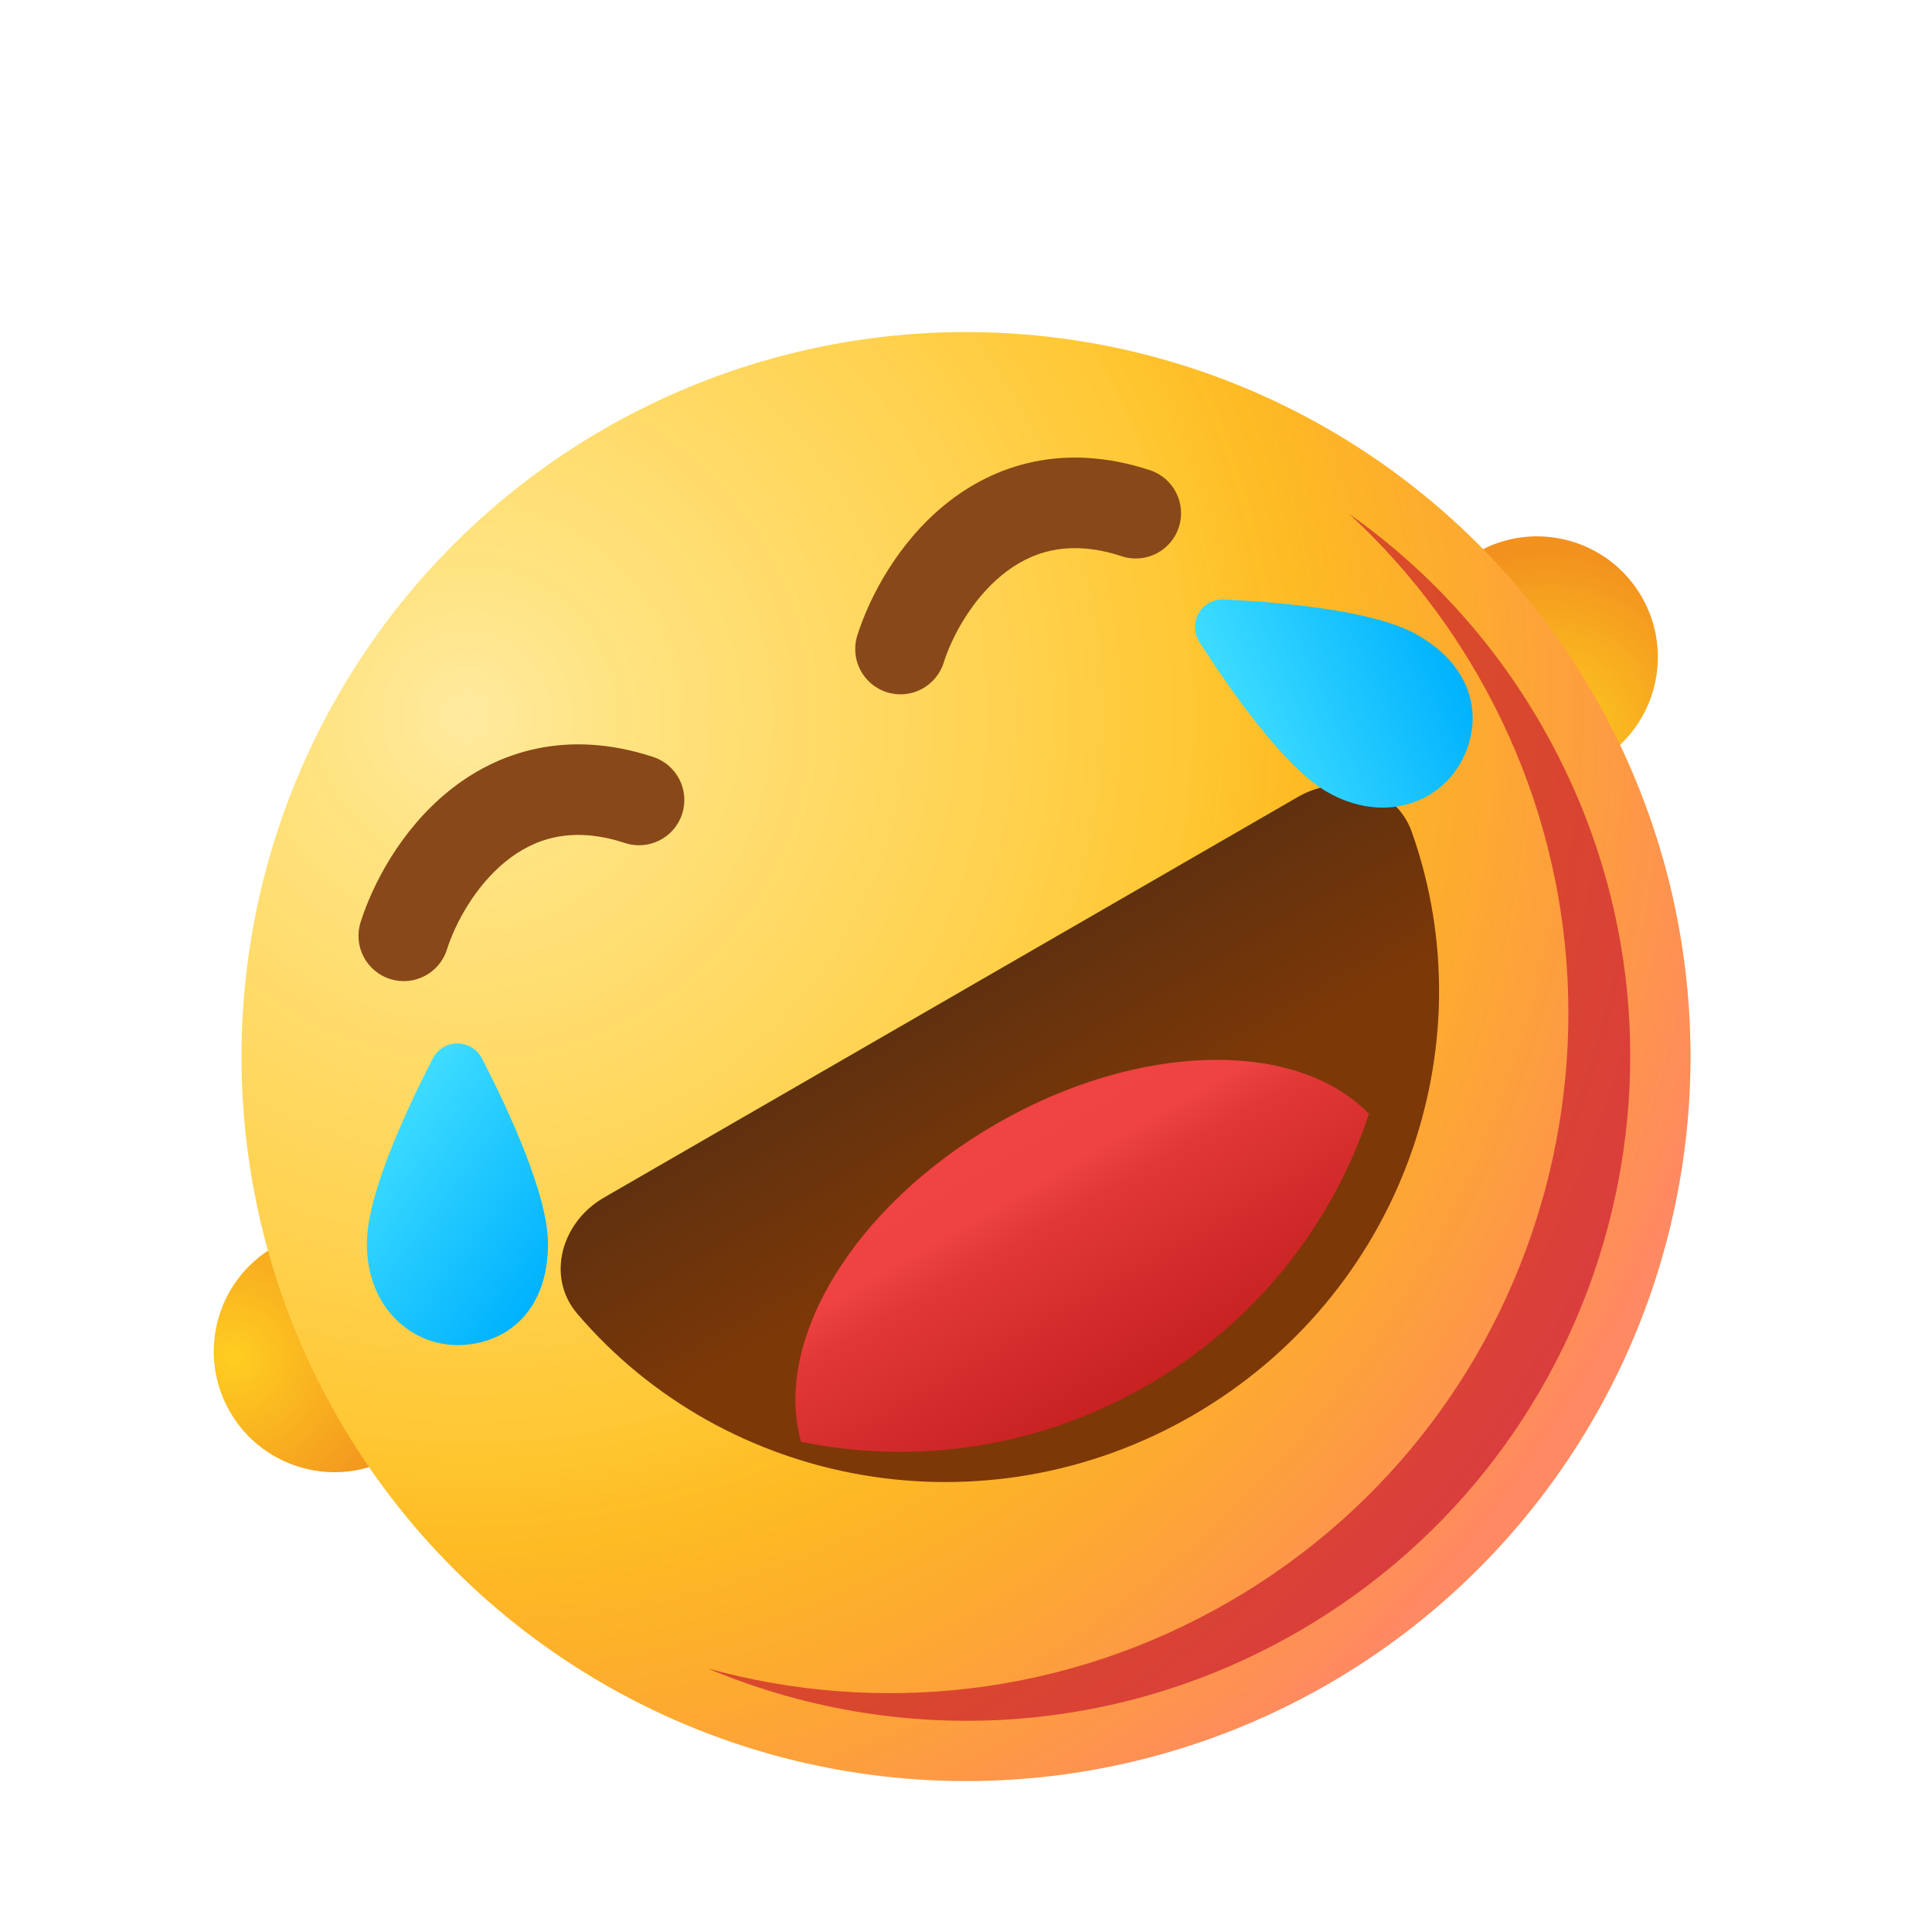<svg width="16" height="16" viewBox="0 0 1024 1024" fill="none" xmlns="http://www.w3.org/2000/svg">
<g clip-path="url(#clip0_138:726)">
<circle cx="177.303" cy="716.287" r="64" transform="rotate(-30 177.303 716.287)" fill="url(#paint0_radial_138:726)"/>
<circle r="64" transform="matrix(-0.866 0.5 0.5 0.866 814.697 348.287)" fill="url(#paint1_radial_138:726)"/>
<circle cx="511.999" cy="560" r="384" transform="rotate(-30 511.999 560)" fill="url(#paint2_radial_138:726)"/>
<circle cx="511.999" cy="560" r="384" transform="rotate(-30 511.999 560)" fill="url(#paint3_radial_138:726)"/>
<g filter="url(#filter0_f_138:726)">
<path d="M651.218 849.128C823.403 749.717 882.398 529.544 782.987 357.359C764.239 324.887 741.196 296.44 714.99 272.323C755.431 300.82 790.478 338.339 816.84 384C914.042 552.359 856.358 767.639 687.999 864.841C588.694 922.174 473.065 925.622 374.972 884.255C464.775 909.165 564.133 899.406 651.218 849.128Z" fill="#C1092A" fill-opacity="0.6"/>
</g>
<g filter="url(#filter1_di_138:726)">
<path d="M607.999 726.277C718.274 662.61 764.8 531.351 724.3 417.003C715.714 392.761 686.514 385.344 663.939 398.377L296.06 610.772C273.485 623.806 265.308 652.803 282.01 672.36C360.788 764.607 497.724 789.945 607.999 726.277Z" fill="url(#paint4_linear_138:726)"/>
</g>
<g filter="url(#filter2_i_138:726)">
<path d="M725.587 582.383C706.197 640.822 665.879 692.86 607.999 726.277C550.117 759.695 484.89 768.592 424.583 756.163C409.511 703.223 452.073 631.549 527.997 587.715C603.922 543.879 687.277 542.857 725.587 582.383Z" fill="url(#paint5_linear_138:726)"/>
</g>
<g filter="url(#filter3_dd_138:726)">
<path d="M290.445 649.152C290.446 686.736 266.545 702.93 242.445 702.93C218.345 702.93 194.445 683.375 194.445 649.152C194.445 623.313 215.074 578.826 229.284 551.245C234.919 540.308 249.953 540.32 255.578 551.262C269.79 578.905 290.445 623.496 290.445 649.152Z" fill="url(#paint6_linear_138:726)"/>
</g>
<g filter="url(#filter4_dd_138:726)">
<path d="M751.199 326.473C783.747 345.264 785.822 374.06 773.772 394.931C761.722 415.802 732.836 426.722 703.199 409.611C680.821 396.692 652.609 356.583 635.828 330.486C629.174 320.138 636.701 307.124 648.99 307.724C680.035 309.238 728.98 313.645 751.199 326.473Z" fill="url(#paint7_linear_138:726)"/>
</g>
<g filter="url(#filter5_ddii_138:726)">
<path fill-rule="evenodd" clip-rule="evenodd" d="M267.862 446.726C251.789 459.814 241.267 479.415 236.893 493.247C232.896 505.885 219.41 512.889 206.773 508.892C194.135 504.895 187.13 491.41 191.127 478.772C197.541 458.492 212.437 429.957 237.553 409.505C263.909 388.044 300.819 376.296 346.209 391.209C358.801 395.346 365.656 408.908 361.518 421.501C357.381 434.093 343.819 440.948 331.226 436.811C302.744 427.453 282.694 434.648 267.862 446.726Z" fill="#894819"/>
</g>
<g filter="url(#filter6_ddii_138:726)">
<path fill-rule="evenodd" clip-rule="evenodd" d="M531.135 294.726C515.063 307.814 504.541 327.415 500.166 341.247C496.169 353.885 482.684 360.889 470.046 356.892C457.408 352.895 450.404 339.41 454.401 326.772C460.815 306.492 475.711 277.957 500.827 257.505C527.183 236.044 564.092 224.296 609.482 239.209C622.075 243.346 628.929 256.908 624.792 269.501C620.655 282.093 607.092 288.948 594.5 284.811C566.017 275.453 545.967 282.648 531.135 294.726Z" fill="#894819"/>
</g>
</g>
<defs>
<filter id="filter0_f_138:726" x="302.973" y="200.323" width="633.084" height="783.736" filterUnits="userSpaceOnUse" color-interpolation-filters="sRGB">
<feFlood flood-opacity="0" result="BackgroundImageFix"/>
<feBlend mode="normal" in="SourceGraphic" in2="BackgroundImageFix" result="shape"/>
<feGaussianBlur stdDeviation="36" result="effect1_foregroundBlur_138:726"/>
</filter>
<filter id="filter1_di_138:726" x="265.154" y="384.025" width="497.59" height="401.494" filterUnits="userSpaceOnUse" color-interpolation-filters="sRGB">
<feFlood flood-opacity="0" result="BackgroundImageFix"/>
<feColorMatrix in="SourceAlpha" type="matrix" values="0 0 0 0 0 0 0 0 0 0 0 0 0 0 0 0 0 0 127 0" result="hardAlpha"/>
<feOffset dx="8" dy="8"/>
<feGaussianBlur stdDeviation="8"/>
<feColorMatrix type="matrix" values="0 0 0 0 1 0 0 0 0 0.875 0 0 0 0 0.424 0 0 0 1 0"/>
<feBlend mode="normal" in2="BackgroundImageFix" result="effect1_dropShadow_138:726"/>
<feBlend mode="normal" in="SourceGraphic" in2="effect1_dropShadow_138:726" result="shape"/>
<feColorMatrix in="SourceAlpha" type="matrix" values="0 0 0 0 0 0 0 0 0 0 0 0 0 0 0 0 0 0 127 0" result="hardAlpha"/>
<feOffset dx="16" dy="16"/>
<feGaussianBlur stdDeviation="16"/>
<feComposite in2="hardAlpha" operator="arithmetic" k2="-1" k3="1"/>
<feColorMatrix type="matrix" values="0 0 0 0 0 0 0 0 0 0 0 0 0 0 0 0 0 0 0.25 0"/>
<feBlend mode="normal" in2="shape" result="effect2_innerShadow_138:726"/>
</filter>
<filter id="filter2_i_138:726" x="421.57" y="553.743" width="304.016" height="215.776" filterUnits="userSpaceOnUse" color-interpolation-filters="sRGB">
<feFlood flood-opacity="0" result="BackgroundImageFix"/>
<feBlend mode="normal" in="SourceGraphic" in2="BackgroundImageFix" result="shape"/>
<feColorMatrix in="SourceAlpha" type="matrix" values="0 0 0 0 0 0 0 0 0 0 0 0 0 0 0 0 0 0 127 0" result="hardAlpha"/>
<feOffset dy="8"/>
<feGaussianBlur stdDeviation="8"/>
<feComposite in2="hardAlpha" operator="arithmetic" k2="-1" k3="1"/>
<feColorMatrix type="matrix" values="0 0 0 0 0.513 0 0 0 0 0.042 0 0 0 0 0.042 0 0 0 0.4 0"/>
<feBlend mode="normal" in2="shape" result="effect1_innerShadow_138:726"/>
</filter>
<filter id="filter3_dd_138:726" x="178.445" y="535.049" width="128" height="191.881" filterUnits="userSpaceOnUse" color-interpolation-filters="sRGB">
<feFlood flood-opacity="0" result="BackgroundImageFix"/>
<feColorMatrix in="SourceAlpha" type="matrix" values="0 0 0 0 0 0 0 0 0 0 0 0 0 0 0 0 0 0 127 0" result="hardAlpha"/>
<feOffset dy="2"/>
<feGaussianBlur stdDeviation="2"/>
<feComposite in2="hardAlpha" operator="out"/>
<feColorMatrix type="matrix" values="0 0 0 0 0.282 0 0 0 0 0.055 0 0 0 0 0.302 0 0 0 0.2 0"/>
<feBlend mode="normal" in2="BackgroundImageFix" result="effect1_dropShadow_138:726"/>
<feColorMatrix in="SourceAlpha" type="matrix" values="0 0 0 0 0 0 0 0 0 0 0 0 0 0 0 0 0 0 127 0" result="hardAlpha"/>
<feOffset dy="8"/>
<feGaussianBlur stdDeviation="8"/>
<feComposite in2="hardAlpha" operator="out"/>
<feColorMatrix type="matrix" values="0 0 0 0 0.282 0 0 0 0 0.055 0 0 0 0 0.302 0 0 0 0.2 0"/>
<feBlend mode="normal" in2="effect1_dropShadow_138:726" result="effect2_dropShadow_138:726"/>
<feBlend mode="normal" in="SourceGraphic" in2="effect2_dropShadow_138:726" result="shape"/>
</filter>
<filter id="filter4_dd_138:726" x="617.348" y="299.704" width="179.186" height="142.351" filterUnits="userSpaceOnUse" color-interpolation-filters="sRGB">
<feFlood flood-opacity="0" result="BackgroundImageFix"/>
<feColorMatrix in="SourceAlpha" type="matrix" values="0 0 0 0 0 0 0 0 0 0 0 0 0 0 0 0 0 0 127 0" result="hardAlpha"/>
<feOffset dy="2"/>
<feGaussianBlur stdDeviation="2"/>
<feComposite in2="hardAlpha" operator="out"/>
<feColorMatrix type="matrix" values="0 0 0 0 0.282 0 0 0 0 0.055 0 0 0 0 0.302 0 0 0 0.2 0"/>
<feBlend mode="normal" in2="BackgroundImageFix" result="effect1_dropShadow_138:726"/>
<feColorMatrix in="SourceAlpha" type="matrix" values="0 0 0 0 0 0 0 0 0 0 0 0 0 0 0 0 0 0 127 0" result="hardAlpha"/>
<feOffset dy="8"/>
<feGaussianBlur stdDeviation="8"/>
<feComposite in2="hardAlpha" operator="out"/>
<feColorMatrix type="matrix" values="0 0 0 0 0.282 0 0 0 0 0.055 0 0 0 0 0.302 0 0 0 0.2 0"/>
<feBlend mode="normal" in2="effect1_dropShadow_138:726" result="effect2_dropShadow_138:726"/>
<feBlend mode="normal" in="SourceGraphic" in2="effect2_dropShadow_138:726" result="shape"/>
</filter>
<filter id="filter5_ddii_138:726" x="174.004" y="376.521" width="204.721" height="157.495" filterUnits="userSpaceOnUse" color-interpolation-filters="sRGB">
<feFlood flood-opacity="0" result="BackgroundImageFix"/>
<feColorMatrix in="SourceAlpha" type="matrix" values="0 0 0 0 0 0 0 0 0 0 0 0 0 0 0 0 0 0 127 0" result="hardAlpha"/>
<feOffset dy="8"/>
<feGaussianBlur stdDeviation="8"/>
<feColorMatrix type="matrix" values="0 0 0 0 0.282 0 0 0 0 0.055 0 0 0 0 0.302 0 0 0 0.2 0"/>
<feBlend mode="normal" in2="BackgroundImageFix" result="effect1_dropShadow_138:726"/>
<feColorMatrix in="SourceAlpha" type="matrix" values="0 0 0 0 0 0 0 0 0 0 0 0 0 0 0 0 0 0 127 0" result="hardAlpha"/>
<feOffset dy="2"/>
<feGaussianBlur stdDeviation="2"/>
<feComposite in2="hardAlpha" operator="out"/>
<feColorMatrix type="matrix" values="0 0 0 0 0.282 0 0 0 0 0.055 0 0 0 0 0.302 0 0 0 0.2 0"/>
<feBlend mode="normal" in2="effect1_dropShadow_138:726" result="effect2_dropShadow_138:726"/>
<feBlend mode="normal" in="SourceGraphic" in2="effect2_dropShadow_138:726" result="shape"/>
<feColorMatrix in="SourceAlpha" type="matrix" values="0 0 0 0 0 0 0 0 0 0 0 0 0 0 0 0 0 0 127 0" result="hardAlpha"/>
<feOffset dx="6" dy="6"/>
<feGaussianBlur stdDeviation="16"/>
<feComposite in2="hardAlpha" operator="arithmetic" k2="-1" k3="1"/>
<feColorMatrix type="matrix" values="0 0 0 0 0.763 0 0 0 0 0.389 0 0 0 0 0.122 0 0 0 1 0"/>
<feBlend mode="normal" in2="shape" result="effect3_innerShadow_138:726"/>
<feColorMatrix in="SourceAlpha" type="matrix" values="0 0 0 0 0 0 0 0 0 0 0 0 0 0 0 0 0 0 127 0" result="hardAlpha"/>
<feOffset dx="-6" dy="-6"/>
<feGaussianBlur stdDeviation="16"/>
<feComposite in2="hardAlpha" operator="arithmetic" k2="-1" k3="1"/>
<feColorMatrix type="matrix" values="0 0 0 0 0.354 0 0 0 0 0.18 0 0 0 0 0.054 0 0 0 1 0"/>
<feBlend mode="normal" in2="effect3_innerShadow_138:726" result="effect4_innerShadow_138:726"/>
</filter>
<filter id="filter6_ddii_138:726" x="437.277" y="224.521" width="204.721" height="157.495" filterUnits="userSpaceOnUse" color-interpolation-filters="sRGB">
<feFlood flood-opacity="0" result="BackgroundImageFix"/>
<feColorMatrix in="SourceAlpha" type="matrix" values="0 0 0 0 0 0 0 0 0 0 0 0 0 0 0 0 0 0 127 0" result="hardAlpha"/>
<feOffset dy="8"/>
<feGaussianBlur stdDeviation="8"/>
<feColorMatrix type="matrix" values="0 0 0 0 0.282 0 0 0 0 0.055 0 0 0 0 0.302 0 0 0 0.2 0"/>
<feBlend mode="normal" in2="BackgroundImageFix" result="effect1_dropShadow_138:726"/>
<feColorMatrix in="SourceAlpha" type="matrix" values="0 0 0 0 0 0 0 0 0 0 0 0 0 0 0 0 0 0 127 0" result="hardAlpha"/>
<feOffset dy="2"/>
<feGaussianBlur stdDeviation="2"/>
<feComposite in2="hardAlpha" operator="out"/>
<feColorMatrix type="matrix" values="0 0 0 0 0.282 0 0 0 0 0.055 0 0 0 0 0.302 0 0 0 0.2 0"/>
<feBlend mode="normal" in2="effect1_dropShadow_138:726" result="effect2_dropShadow_138:726"/>
<feBlend mode="normal" in="SourceGraphic" in2="effect2_dropShadow_138:726" result="shape"/>
<feColorMatrix in="SourceAlpha" type="matrix" values="0 0 0 0 0 0 0 0 0 0 0 0 0 0 0 0 0 0 127 0" result="hardAlpha"/>
<feOffset dx="6" dy="6"/>
<feGaussianBlur stdDeviation="16"/>
<feComposite in2="hardAlpha" operator="arithmetic" k2="-1" k3="1"/>
<feColorMatrix type="matrix" values="0 0 0 0 0.763 0 0 0 0 0.389 0 0 0 0 0.122 0 0 0 1 0"/>
<feBlend mode="normal" in2="shape" result="effect3_innerShadow_138:726"/>
<feColorMatrix in="SourceAlpha" type="matrix" values="0 0 0 0 0 0 0 0 0 0 0 0 0 0 0 0 0 0 127 0" result="hardAlpha"/>
<feOffset dx="-6" dy="-6"/>
<feGaussianBlur stdDeviation="16"/>
<feComposite in2="hardAlpha" operator="arithmetic" k2="-1" k3="1"/>
<feColorMatrix type="matrix" values="0 0 0 0 0.354 0 0 0 0 0.18 0 0 0 0 0.054 0 0 0 1 0"/>
<feBlend mode="normal" in2="effect3_innerShadow_138:726" result="effect4_innerShadow_138:726"/>
</filter>
<radialGradient id="paint0_radial_138:726" cx="0" cy="0" r="1" gradientUnits="userSpaceOnUse" gradientTransform="translate(129.303 692.287) rotate(61.389) scale(100.24)">
<stop stop-color="#FFCE21"/>
<stop offset="1" stop-color="#F2911E"/>
</radialGradient>
<radialGradient id="paint1_radial_138:726" cx="0" cy="0" r="1" gradientUnits="userSpaceOnUse" gradientTransform="translate(16 40) rotate(61.389) scale(100.24)">
<stop stop-color="#FFCE21"/>
<stop offset="1" stop-color="#F2911E"/>
</radialGradient>
<radialGradient id="paint2_radial_138:726" cx="0" cy="0" r="1" gradientUnits="userSpaceOnUse" gradientTransform="translate(375.999 272) rotate(78.559) scale(685.624)">
<stop stop-color="#FFEA9F"/>
<stop offset="0.123" stop-color="#FFE380"/>
<stop offset="0.416" stop-color="#FFD250"/>
<stop offset="0.644" stop-color="#FFC122"/>
<stop offset="1" stop-color="#FFB422"/>
</radialGradient>
<radialGradient id="paint3_radial_138:726" cx="0" cy="0" r="1" gradientUnits="userSpaceOnUse" gradientTransform="translate(375.999 272) rotate(78.559) scale(685.624)">
<stop offset="0.557" stop-color="#E35D12" stop-opacity="0"/>
<stop offset="1" stop-color="#FF24F6" stop-opacity="0.3"/>
</radialGradient>
<linearGradient id="paint4_linear_138:726" x1="479.999" y1="504.575" x2="607.999" y2="726.277" gradientUnits="userSpaceOnUse">
<stop stop-color="#60310F"/>
<stop offset="0.451" stop-color="#7D3807"/>
</linearGradient>
<linearGradient id="paint5_linear_138:726" x1="527.997" y1="587.714" x2="607.997" y2="726.278" gradientUnits="userSpaceOnUse">
<stop stop-color="#F04343"/>
<stop offset="0.232" stop-color="#EF4343"/>
<stop offset="0.378" stop-color="#E13737"/>
<stop offset="1" stop-color="#C72121"/>
</linearGradient>
<linearGradient id="paint6_linear_138:726" x1="194" y1="599" x2="290" y2="670" gradientUnits="userSpaceOnUse">
<stop stop-color="#3EDCFF"/>
<stop offset="1" stop-color="#00B2FE"/>
</linearGradient>
<linearGradient id="paint7_linear_138:726" x1="659.543" y1="384.921" x2="769.031" y2="337.283" gradientUnits="userSpaceOnUse">
<stop stop-color="#3EDCFF"/>
<stop offset="1" stop-color="#00B2FE"/>
</linearGradient>
<clipPath id="clip0_138:726">
<rect width="1024" height="1024" fill="white"/>
</clipPath>
</defs>
</svg>
